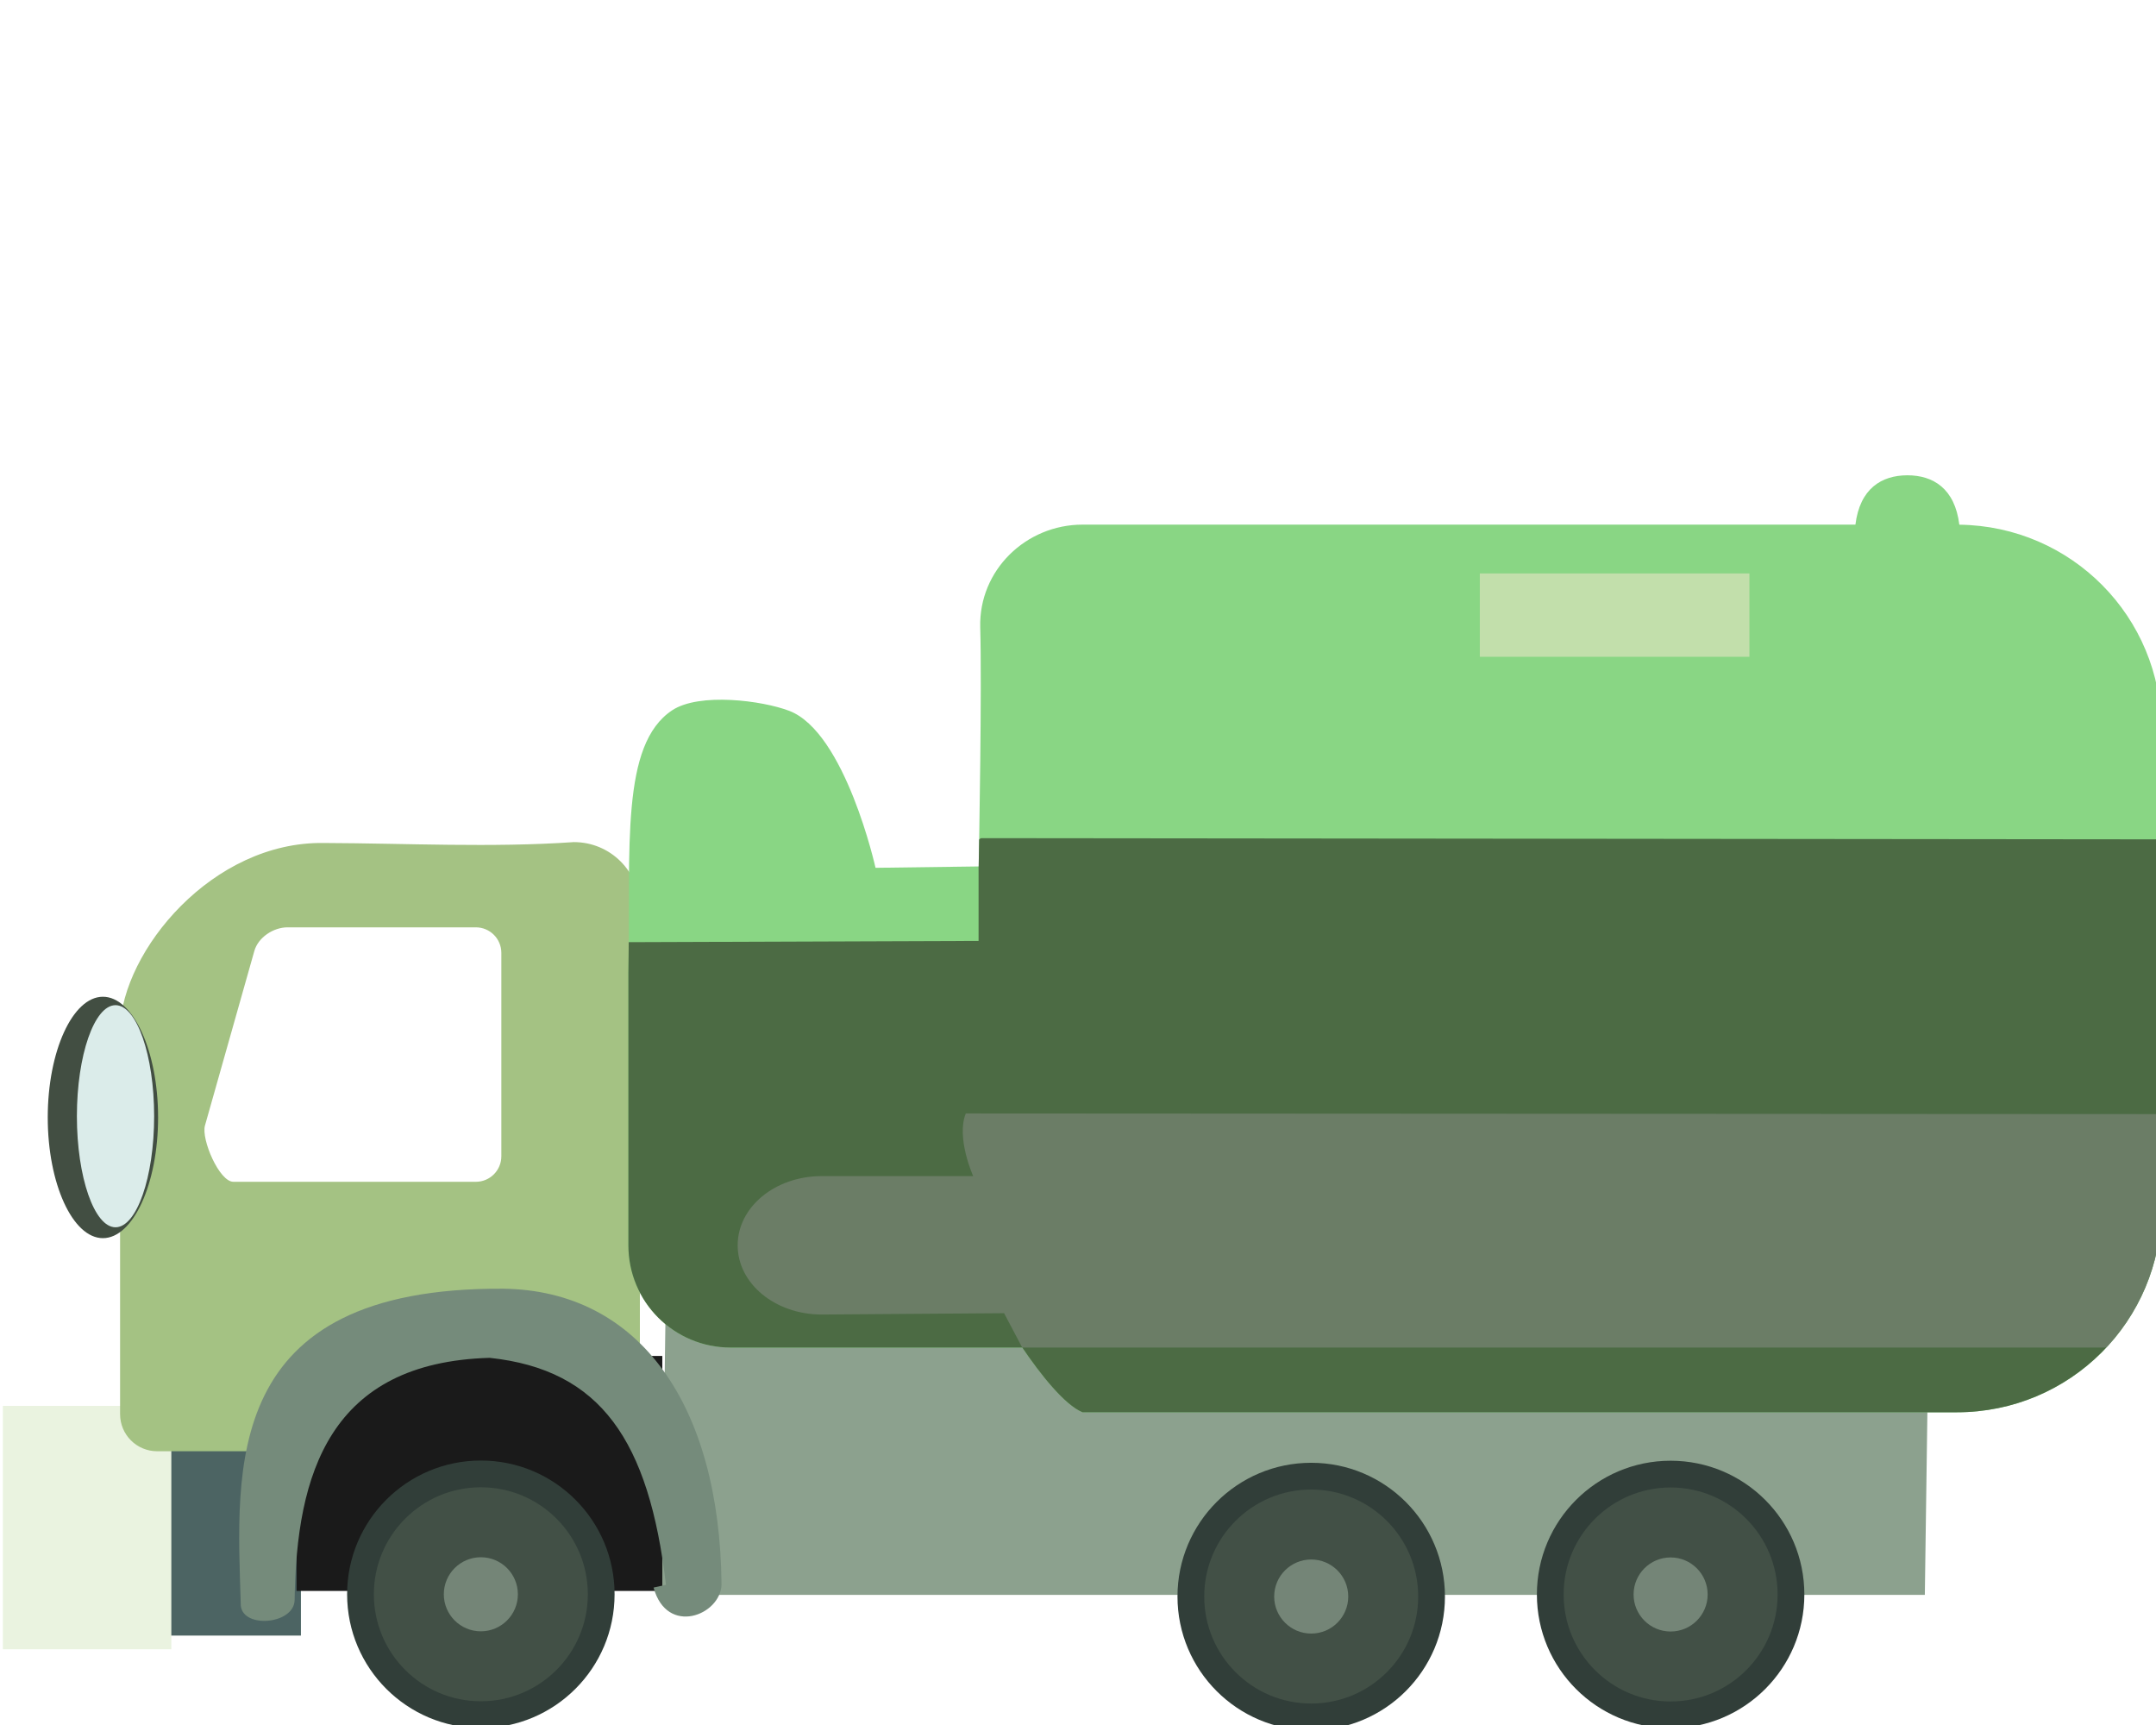 <?xml version="1.0" encoding="UTF-8" standalone="no"?>
<!DOCTYPE svg PUBLIC "-//W3C//DTD SVG 1.1//EN" "http://www.w3.org/Graphics/SVG/1.1/DTD/svg11.dtd">
<svg width="100%" height="100%" viewBox="0 0 100 80" version="1.1" xmlns="http://www.w3.org/2000/svg" xmlns:xlink="http://www.w3.org/1999/xlink" xml:space="preserve" xmlns:serif="http://www.serif.com/" style="fill-rule:evenodd;clip-rule:evenodd;stroke-linejoin:round;stroke-miterlimit:2;">
    <g id="waste-truck">
    </g>
    <g id="waste-truck1" serif:id="waste-truck" transform="matrix(0.314,0,0,0.314,-112.352,-125.973)">
        <g id="chassis-group">
            <g id="undertray" transform="matrix(1,0,-0.014,1,0,0)">
                <rect x="464.45" y="592.677" width="186.599" height="44.071" style="fill:rgb(140,161,142);"/>
            </g>
            <rect id="undertray-front" x="365.677" y="614.895" width="36.583" height="27.863" style="fill:rgb(76,100,99);"/>
            <rect id="bumper" x="358.233" y="608.833" width="24.885" height="35.945" style="fill:rgb(234,243,224);"/>
            <path id="cab" d="M442.578,525.564C430.433,526.401 417.929,525.742 405.67,525.695C389.163,525.428 375.891,541.619 375.547,553.002L375.547,610.047C375.547,613.086 377.994,615.533 381.033,615.533L442.578,615.533C447.981,615.533 452.328,611.184 452.328,605.781L452.328,535.316C452.328,529.914 447.981,525.564 442.578,525.564ZM400.287,538.152L428.086,538.152C430.18,538.152 431.865,539.838 431.865,541.932L431.865,571.957C431.865,574.051 430.18,575.736 428.086,575.736L392.287,575.736C390.193,575.736 387.514,569.447 388.084,567.432L395.377,541.649C395.946,539.634 398.193,538.152 400.287,538.152Z" style="fill:rgb(164,194,131);fill-rule:nonzero;"/>
            <rect id="engine-bay" x="401.61" y="601.458" width="54.031" height="34.706" style="fill:rgb(26,26,26);"/>
            <path id="wheel-arch" d="M456.184,635.259C453.663,613.975 446.577,603.479 430.139,601.737C406.526,602.408 401.574,618.819 401.329,637.569C401.169,641.232 393.22,641.785 393.367,637.993C392.796,618.278 390.389,591.27 432.146,591.526C452.329,591.784 464.138,608.742 464.39,635.228C464.244,639.756 456.32,642.876 454.351,635.666L456.184,635.259Z" style="fill:rgb(117,139,123);fill-rule:nonzero;"/>
            <g id="mirror-group">
                <path id="mirror-case" d="M381.161,566.232C381.161,576.012 377.482,584.06 373.011,584.06C368.54,584.06 364.861,576.012 364.861,566.232C364.861,556.452 368.54,548.404 373.011,548.404C377.482,548.404 381.161,556.452 381.161,566.232" style="fill:rgb(66,78,66);fill-rule:nonzero;"/>
                <path id="mirror" d="M380.578,566.051C380.578,575.05 378.002,582.454 374.872,582.454C371.742,582.454 369.167,575.05 369.167,566.051C369.167,566.051 369.167,566.051 369.167,566.051C369.167,557.053 371.742,549.649 374.872,549.649C378.002,549.649 380.578,557.053 380.578,566.051C380.578,566.051 380.578,566.051 380.578,566.051" style="fill:rgb(219,236,234);fill-rule:nonzero;"/>
            </g>
            <path id="body-main" d="M639.521,471.387C635.759,471.409 632.544,473.317 631.881,478.674L517.719,478.674C509.343,478.674 502.403,485.418 502.602,493.791C502.861,502.81 502.43,526.238 502.375,529.158L487.137,529.361C487.137,529.361 482.69,509.361 474.396,506.178C470.428,504.657 461.086,503.434 457.078,506.109C449.458,511.196 450.959,526.216 450.629,544.83L450.629,585.1C450.629,593.475 457.371,600.219 465.746,600.219L508.811,600.219C511.428,604.089 515.057,608.705 517.719,609.779L646.846,609.779C663.597,609.779 677.082,596.294 677.082,579.543L677.082,508.91C677.082,492.288 663.801,478.888 647.229,478.684C646.566,473.305 643.332,471.387 639.555,471.387C639.544,471.387 639.532,471.387 639.521,471.387L639.521,471.387Z" style="fill:rgb(137,214,132);fill-rule:nonzero;"/>
            <g id="body-mid" transform="matrix(1,0,0,1,46,0)">
                <clipPath id="_clip1">
                    <path d="M456.842,524.98C456.573,524.979 456.358,525.195 456.358,525.464L456.358,540.157L403.895,540.346C403.668,540.346 403.484,540.527 403.484,540.754L403.484,619.779C403.484,620.006 403.668,620.187 403.895,620.187C481.687,619.767 642.941,620.408 642.941,620.408C642.941,620.408 643.426,548.965 643.426,525.652C643.426,525.384 643.21,525.168 642.941,525.168L456.842,524.98Z"/>
                </clipPath>
                <g clip-path="url(#_clip1)">
                    <path d="M593.521,471.387C589.759,471.409 586.544,473.317 585.881,478.674L471.719,478.674C463.343,478.674 456.403,485.418 456.601,493.791C456.861,502.81 456.429,526.238 456.375,529.158L441.137,529.361C441.137,529.361 436.69,509.361 428.396,506.178C424.428,504.657 415.086,503.434 411.078,506.109C403.458,511.196 404.958,526.216 404.629,544.83L404.629,585.1C404.629,593.475 411.371,600.219 419.746,600.219L462.811,600.219C465.427,604.089 469.057,608.705 471.719,609.779L600.846,609.779C617.597,609.779 631.082,596.294 631.082,579.543L631.082,508.91C631.082,492.288 617.801,478.888 601.229,478.684C600.566,473.305 597.332,471.387 593.555,471.387C593.543,471.387 593.532,471.387 593.521,471.387L593.521,471.387Z" style="fill:rgb(76,107,68);fill-rule:nonzero;"/>
                </g>
            </g>
            <clipPath id="_clip2">
                <path id="body-low" d="M639.521,471.387C635.759,471.409 632.544,473.317 631.881,478.674L517.719,478.674C509.343,478.674 502.403,485.418 502.602,493.791C502.861,502.81 502.43,526.238 502.375,529.158L487.137,529.361C487.137,529.361 482.69,509.361 474.396,506.178C470.428,504.657 461.086,503.434 457.078,506.109C449.458,511.196 450.959,526.216 450.629,544.83L450.629,585.1C450.629,593.475 457.371,600.219 465.746,600.219L508.811,600.219C511.428,604.089 515.057,608.705 517.719,609.779L646.846,609.779C663.597,609.779 677.082,596.294 677.082,579.543L677.082,508.91C677.082,492.288 663.801,478.888 647.229,478.684C646.566,473.305 643.332,471.387 639.555,471.387C639.544,471.387 639.532,471.387 639.521,471.387L639.521,471.387Z"/>
            </clipPath>
            <g clip-path="url(#_clip2)">
                <path d="M500.47,565.641C499.012,569.231 501.561,574.894 501.561,574.894L479.195,574.894C472.313,574.894 466.773,579.454 466.773,585.117C466.773,590.781 472.313,595.34 479.195,595.34L506.126,595.141L508.805,600.217L681.379,600.217L681.379,565.74L500.47,565.641Z" style="fill:rgb(153,153,153);fill-opacity:0.4;fill-rule:nonzero;"/>
            </g>
            <rect id="body-detail" x="576.398" y="485.883" width="39.826" height="12.31" style="fill:rgb(194,223,171);"/>
        </g>
        <g id="wheels-group">
            <g id="back-wheel">
                <circle id="back-wheel-tyre" cx="604.583" cy="636.687" r="19.754" style="fill:rgb(49,62,57);"/>
                <circle id="back-wheel-rim" cx="604.583" cy="636.687" r="15.803" style="fill:rgb(66,80,70);"/>
                <circle id="back-wheel-cap" cx="604.583" cy="636.687" r="5.47" style="fill:rgb(116,133,119);"/>
            </g>
            <g id="mid-wheel">
                <circle id="mid-wheel-tyre" cx="551.494" cy="636.991" r="19.754" style="fill:rgb(49,62,57);"/>
                <circle id="mid-wheel-rim" cx="551.494" cy="636.991" r="15.803" style="fill:rgb(66,80,70);"/>
                <circle id="mid-wheel-cap" cx="551.494" cy="636.991" r="5.47" style="fill:rgb(116,133,119);"/>
            </g>
            <g id="front-wheel">
                <circle id="front-wheel-tyre" cx="428.837" cy="636.658" r="19.754" style="fill:rgb(49,62,57);"/>
                <circle id="front-wheel-rim" cx="428.837" cy="636.658" r="15.803" style="fill:rgb(66,80,70);"/>
                <circle id="front-wheel-cap" cx="428.837" cy="636.658" r="5.47" style="fill:rgb(116,133,119);"/>
            </g>
        </g>
    </g>
</svg>
